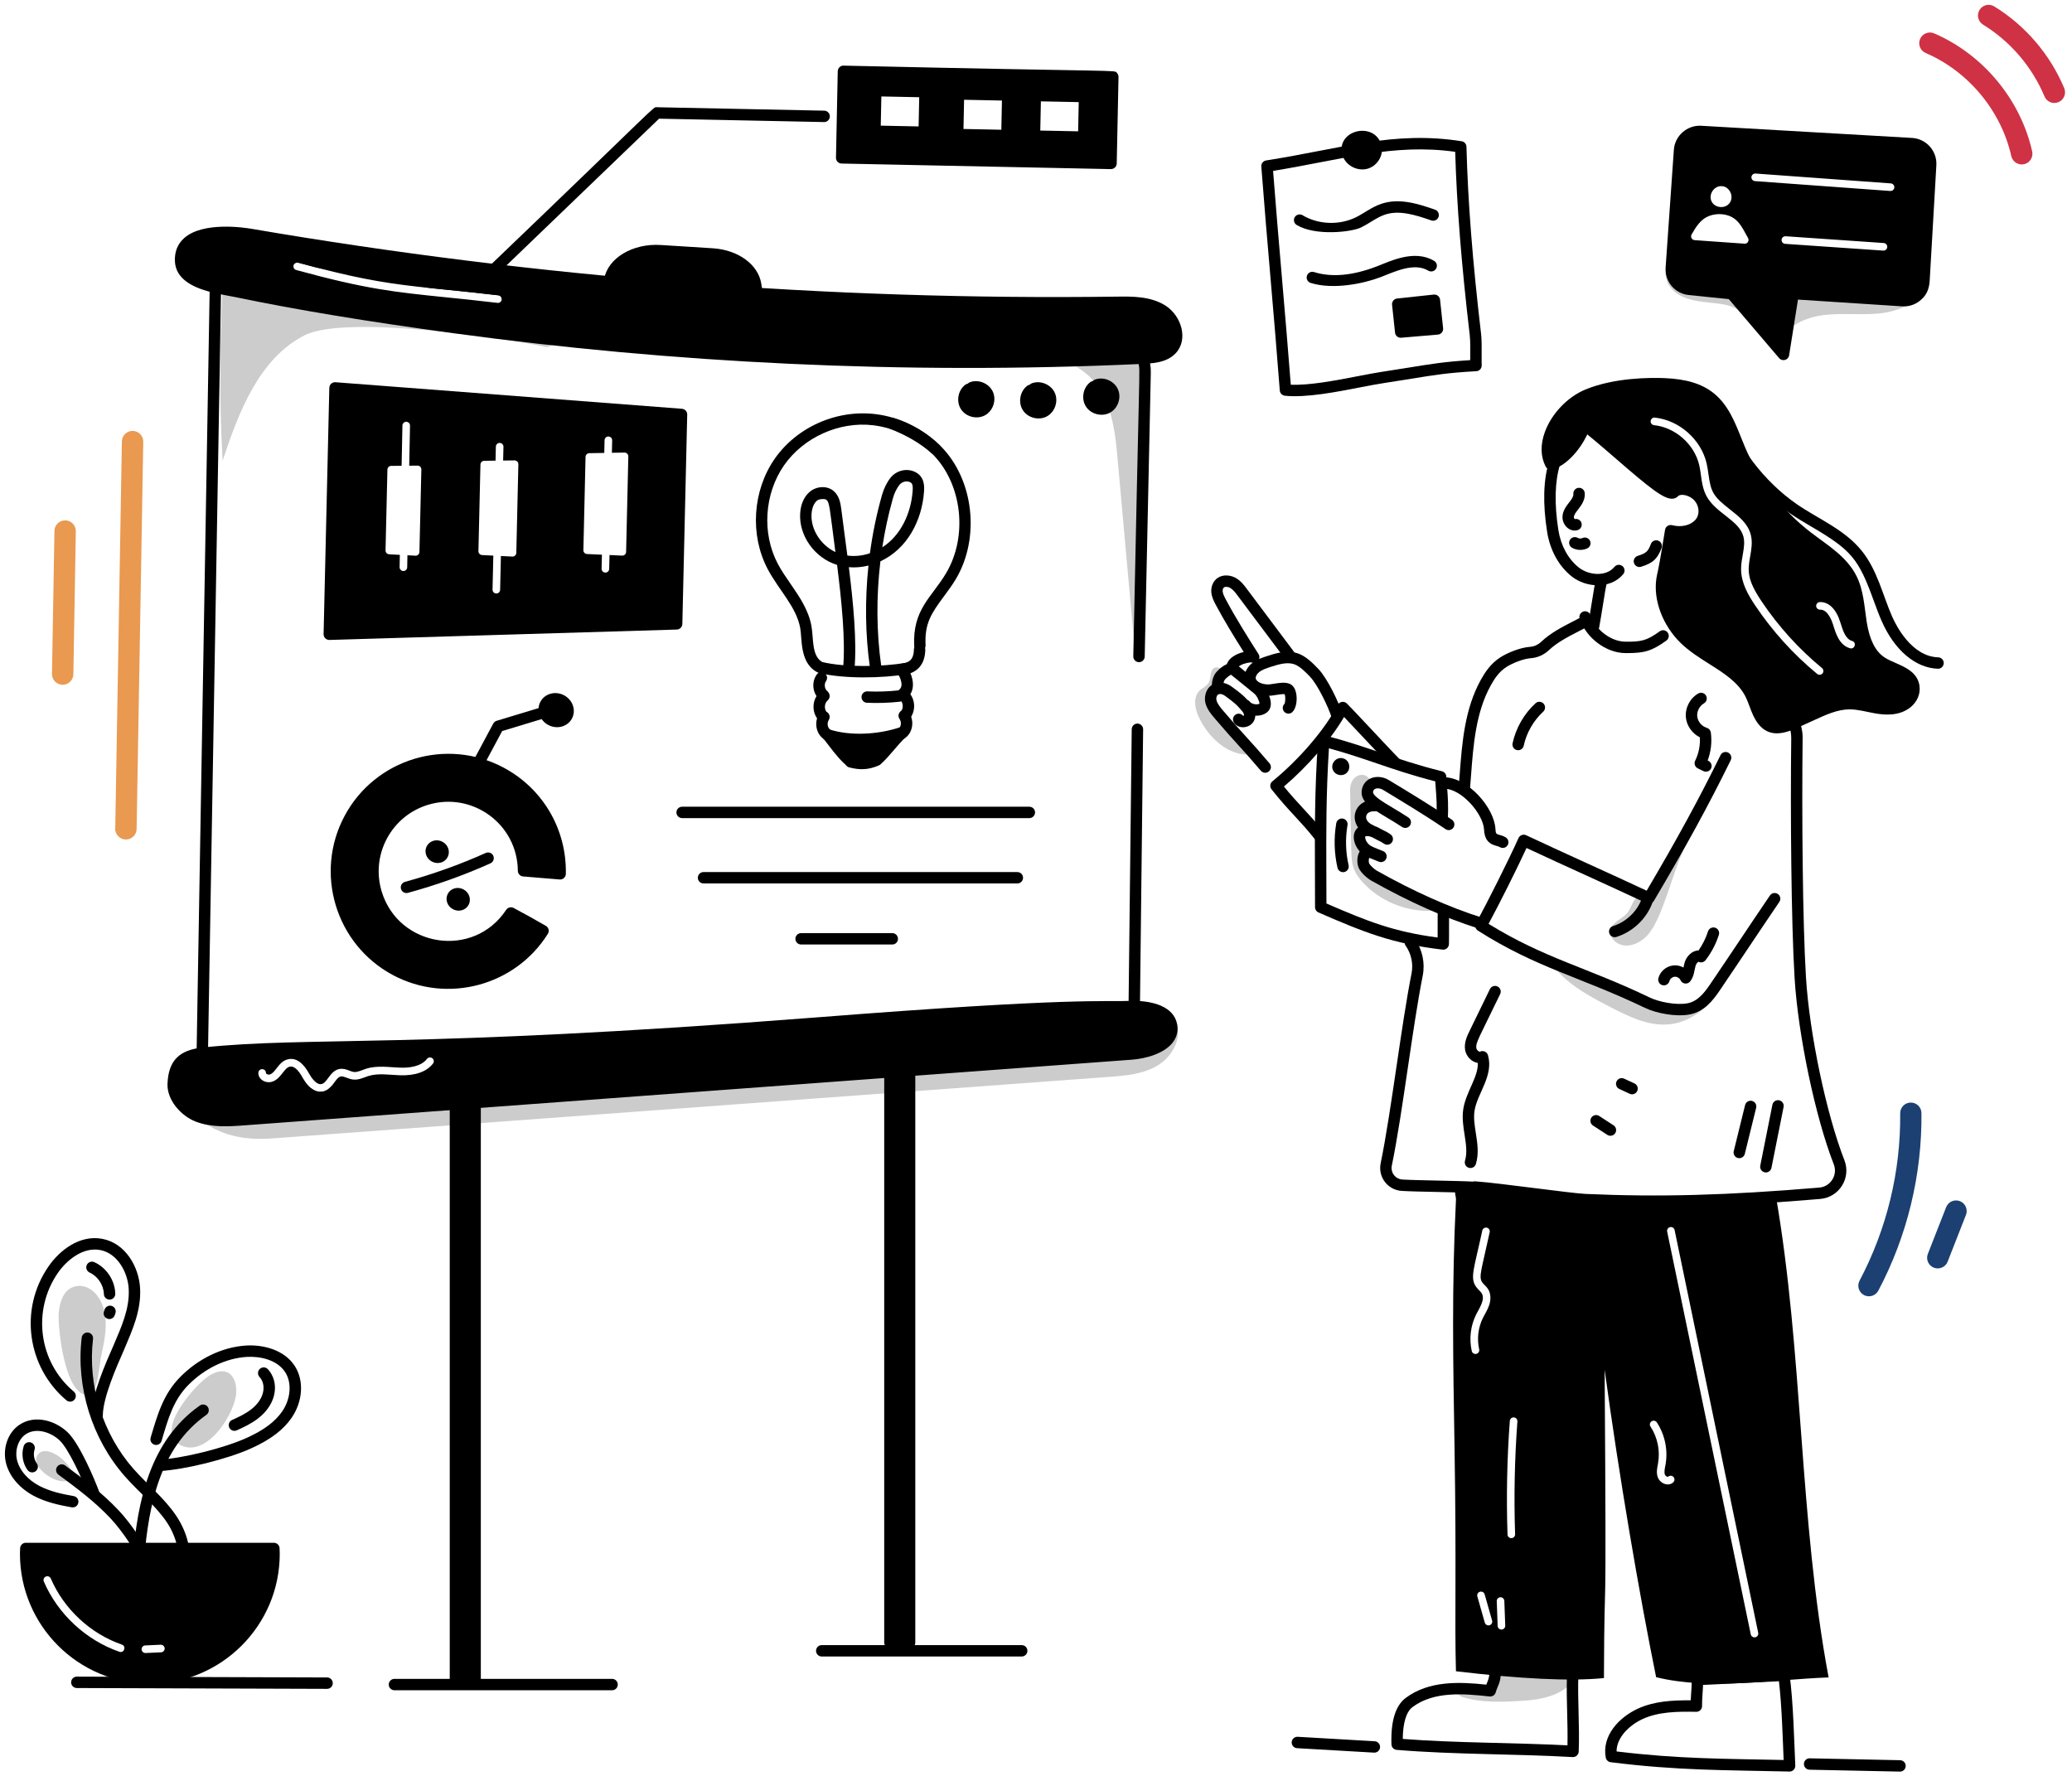 <svg width="294" height="252" viewBox="0 0 294 252" fill="none" xmlns="http://www.w3.org/2000/svg">
<path d="M182.317 56.154C181.928 56.114 181.622 55.8 181.591 55.411C180.806 45.022 179.766 34.121 178.97 23.628C178.938 23.208 179.235 22.834 179.652 22.768C190.288 21.103 197.777 18.511 207.399 20.044C207.784 20.105 208.07 20.432 208.079 20.822C208.281 28.604 208.941 37.048 210.155 47.396C210.247 48.18 210.239 49.33 210.233 50.346C210.23 50.904 210.225 51.431 210.239 51.84C210.254 52.28 209.915 52.65 209.475 52.674C205.465 52.895 203.621 53.195 200.27 53.74C199.167 53.919 197.909 54.123 196.366 54.358C195.337 54.514 194.133 54.746 192.86 54.992C189.775 55.587 185.391 56.469 182.317 56.157V56.154ZM183.152 54.592C185.809 54.697 189.38 54.014 192.554 53.402C196.198 52.699 195.083 52.942 200.011 52.142C203.089 51.642 205.027 51.327 208.612 51.103C208.612 50.009 208.651 48.451 208.548 47.585C207.364 37.488 206.705 29.188 206.481 21.543C197.708 20.315 190.508 22.647 180.64 24.249C181.41 34.287 182.384 44.576 183.152 54.593V54.592Z" fill="black"/>
<path d="M191.28 21.834C191.594 22.828 192.807 23.462 193.843 23.161C194.878 22.86 195.541 21.665 195.203 20.679C194.419 18.385 190.488 19.323 191.28 21.834Z" fill="black"/>
<path d="M190.504 22.076C189.393 18.551 194.836 17.12 195.962 20.416C196.446 21.829 195.55 23.504 194.064 23.936C192.61 24.358 190.948 23.487 190.504 22.076ZM192.047 21.589C192.23 22.166 193.009 22.559 193.614 22.384C193.91 22.297 194.181 22.064 194.34 21.759C194.843 20.787 193.895 19.892 192.766 20.26C192.455 20.362 191.766 20.696 192.047 21.589Z" fill="black"/>
<path d="M183.992 31.928C183.608 31.698 183.484 31.202 183.713 30.818C183.943 30.435 184.439 30.311 184.823 30.54C187.062 31.882 190.04 31.995 192.407 30.826C193.605 30.234 194.618 29.386 196.001 28.922C198.471 28.091 201.015 28.841 203.621 29.751C204.042 29.899 204.265 30.36 204.117 30.782C203.969 31.203 203.509 31.426 203.086 31.278C200.756 30.464 198.5 29.788 196.515 30.455C195.367 30.84 194.349 31.669 193.122 32.275C191.813 32.922 186.68 33.538 183.99 31.926L183.992 31.928Z" fill="black"/>
<path d="M185.971 40.149C185.545 40.015 185.307 39.561 185.441 39.135C185.575 38.709 186.026 38.472 186.455 38.605C188.924 39.382 191.891 39.12 195.276 37.831C197.24 37.082 200.663 35.339 203.488 37.015C203.872 37.243 204 37.739 203.771 38.123C203.543 38.508 203.047 38.634 202.663 38.406C200.61 37.187 197.807 38.598 195.851 39.342C193.55 40.219 189.192 41.159 185.971 40.147V40.149Z" fill="black"/>
<path d="M198.749 47.118L198.326 43.161L203.528 42.605L203.964 46.671L198.749 47.118Z" fill="black"/>
<path d="M197.945 47.204L197.522 43.248C197.475 42.804 197.796 42.405 198.239 42.358L203.442 41.801C203.907 41.757 204.286 42.092 204.332 42.519L204.767 46.586C204.816 47.039 204.481 47.44 204.032 47.478L198.817 47.924C198.367 47.96 197.991 47.633 197.943 47.204H197.945ZM199.216 43.88L199.469 46.245L203.072 45.936L202.81 43.495L199.216 43.88Z" fill="black"/>
<path d="M38.729 161.534C78.254 158.628 117.779 155.721 157.305 152.816C159.694 152.641 162.182 152.435 164.238 151.207C166.295 149.978 167.756 147.396 166.91 145.155C156.55 147.685 146.144 150.22 135.528 151.236C121.478 152.58 107.276 151.237 93.225 152.563C74.238 154.353 59.438 160.257 34.984 156.712C32.833 156.4 28.843 154.748 26.814 155.199C24.166 155.788 26.228 157.235 28.081 158.68C31.325 161.209 34.67 161.833 38.729 161.535V161.534Z" fill="#CCCCCC"/>
<path d="M77.633 49.266C71.368 47.908 48.942 44.662 43.229 47.574C36.741 50.881 33.887 58.457 31.586 65.364C31.091 56.549 31.132 47.705 31.71 38.894C41.667 45.428 78.626 46.618 90.291 44.219" fill="#CCCCCC"/>
<path d="M158.546 64.766C159.362 73.827 160.176 82.889 160.992 91.949C161.277 77.883 161.562 63.816 161.846 49.752C155.563 52.094 148.069 50.823 142.91 46.54C146.229 49.208 150.32 50.257 153.654 52.661C157.479 55.421 158.156 60.43 158.548 64.768L158.546 64.766Z" fill="#CCCCCC"/>
<path d="M160.805 93.135C161.67 50.636 161.791 52.736 161.56 51.656C161.16 49.656 159.603 47.907 157.575 47.925C128.978 48.491 100.045 46.659 71.189 42.454C71.2 42.178 70.996 41.941 70.714 41.904C67.823 41.565 65.43 41.321 63.312 41.107C62.514 41.026 61.759 40.95 61.031 40.875C55.629 39.986 50.231 39.009 44.846 37.948C44.042 37.743 43.202 37.518 42.311 37.274C42.15 37.232 41.983 37.268 41.858 37.355C40.014 36.988 38.175 36.606 36.337 36.218C35.011 35.932 33.964 36.487 33.323 37C32.142 37.938 31.393 39.475 31.365 41L31.355 41.772C31.355 41.828 29.496 150.315 29.494 150.391C29.444 153.05 31.594 155.583 34.25 155.33C37.593 155.023 40.897 154.726 44.159 154.441C45.056 155.14 46.123 155.126 46.968 154.193C88.333 150.592 123.245 148.548 155.968 147.795C158.216 147.746 160.082 145.623 160.129 143.067C160.134 142.667 160.581 103.535 160.583 103.48C160.589 103.033 160.95 102.676 161.391 102.676H161.397C161.845 102.682 162.205 103.048 162.201 103.495L161.759 142.063L161.749 143.087C161.689 146.506 159.112 149.341 156.007 149.411C120.022 150.236 81.386 152.63 34.402 156.942C30.765 157.283 27.816 153.985 27.878 150.359L27.905 148.764L29.744 41.4L29.75 40.974C29.788 38.974 30.769 36.968 32.317 35.734C33.611 34.703 35.159 34.311 36.679 34.633C102.959 48.726 151.74 46.082 157.648 46.31C160.517 46.31 162.712 48.761 163.19 51.567C163.266 51.987 163.298 52.42 163.292 52.844L162.425 93.17C162.414 93.611 162.053 93.963 161.616 93.963H161.595C161.154 93.952 160.797 93.585 160.808 93.138L160.805 93.135Z" fill="black"/>
<path d="M86.523 39.703C86.991 37.145 90.159 35.338 93.719 35.576C96.188 35.74 98.677 35.871 101.141 36.043C104.315 36.264 106.846 38.075 107.216 40.367C107.339 41.126 107.434 41.877 107.422 42.591" fill="black"/>
<path d="M107.423 43.398H107.407C106.961 43.39 106.605 43.022 106.613 42.575C106.625 41.88 106.521 41.133 106.418 40.495C106.107 38.576 103.865 37.044 101.084 36.849C99.736 36.754 98.379 36.672 97.025 36.592C95.904 36.525 94.782 36.456 93.665 36.382C90.552 36.175 87.706 37.728 87.319 39.847C87.238 40.287 86.818 40.576 86.378 40.497C85.94 40.416 85.648 39.996 85.728 39.556C86.266 36.605 89.796 34.502 93.773 34.767C94.887 34.841 96.004 34.908 97.122 34.975C98.483 35.057 99.844 35.139 101.197 35.234C104.775 35.483 107.579 37.54 108.015 40.235C108.13 40.944 108.246 41.78 108.231 42.602C108.223 43.043 107.863 43.396 107.423 43.396V43.398Z" fill="black"/>
<path d="M137.463 55.24C136.752 55.773 136.552 56.875 137.032 57.622C137.511 58.37 138.597 58.648 139.376 58.225C140.155 57.802 140.513 56.739 140.148 55.931C139.783 55.123 138.749 54.688 137.916 54.994" fill="black"/>
<path d="M136.347 58.056C135.644 56.959 135.93 55.371 136.975 54.59C137.081 54.511 137.198 54.462 137.32 54.441C137.404 54.35 137.51 54.278 137.635 54.233C138.858 53.784 140.346 54.409 140.882 55.596C141.418 56.785 140.903 58.313 139.757 58.934C138.619 59.552 137.054 59.161 136.347 58.056ZM138.052 55.788C138.02 55.823 137.984 55.855 137.944 55.886C137.573 56.163 137.459 56.794 137.71 57.184C137.959 57.574 138.58 57.733 138.988 57.513C139.395 57.292 139.6 56.685 139.409 56.261C139.218 55.84 138.628 55.592 138.192 55.75C138.147 55.767 138.099 55.779 138.054 55.788H138.052Z" fill="black"/>
<path d="M146.25 55.39C145.539 55.922 145.34 57.024 145.819 57.772C146.299 58.519 147.384 58.797 148.163 58.374C148.944 57.951 149.3 56.889 148.935 56.081C148.57 55.273 147.536 54.837 146.703 55.143" fill="black"/>
<path d="M145.135 58.206C144.431 57.109 144.717 55.522 145.762 54.741C145.868 54.662 145.985 54.613 146.107 54.592C146.191 54.5 146.297 54.429 146.422 54.383C147.646 53.934 149.133 54.56 149.669 55.747C150.205 56.935 149.69 58.464 148.544 59.085C147.403 59.704 145.839 59.308 145.135 58.206ZM146.839 55.939C146.807 55.974 146.771 56.006 146.731 56.036C146.36 56.313 146.246 56.945 146.497 57.334C146.746 57.724 147.368 57.884 147.774 57.663C148.182 57.442 148.386 56.835 148.196 56.412C148.004 55.99 147.413 55.742 146.979 55.901C146.934 55.917 146.887 55.929 146.841 55.939H146.839Z" fill="black"/>
<path d="M155.2 54.867C154.489 55.4 154.29 56.502 154.769 57.249C155.249 57.996 156.334 58.275 157.113 57.852C157.894 57.429 158.25 56.366 157.885 55.558C157.52 54.75 156.486 54.315 155.654 54.621" fill="black"/>
<path d="M154.085 57.684C153.381 56.587 153.668 54.999 154.712 54.218C154.817 54.139 154.936 54.09 155.057 54.069C155.141 53.978 155.248 53.906 155.372 53.861C156.595 53.412 158.084 54.037 158.619 55.224C159.155 56.411 158.642 57.941 157.494 58.562C156.356 59.18 154.791 58.787 154.083 57.684H154.085ZM155.79 55.416C155.758 55.451 155.721 55.483 155.682 55.514C155.312 55.791 155.197 56.422 155.447 56.812C155.697 57.201 156.316 57.361 156.726 57.141C157.132 56.92 157.338 56.313 157.146 55.889C156.956 55.468 156.365 55.22 155.93 55.378C155.884 55.395 155.837 55.407 155.791 55.416H155.79Z" fill="black"/>
<path d="M165.343 43.346C163.252 42.031 160.637 42.063 158.539 42.091C117.492 42.64 76.17 39.401 35.721 32.473C34.584 32.278 28.792 31.428 26.14 33.778C25.197 34.613 24.755 35.729 24.819 37.088C24.942 39.601 27.358 40.759 29.746 41.401C30.291 41.552 30.841 41.671 31.358 41.773C31.747 41.853 32.113 41.919 32.459 41.983C32.804 42.048 33.123 42.106 33.397 42.161C42.288 44.004 51.837 45.584 64.361 47.288C95.385 51.498 128.03 53.179 161.564 51.661C163.418 51.577 165.487 51.533 166.815 50.13C168.654 48.185 167.653 44.803 165.343 43.348V43.346ZM71.188 42.505C71.156 42.78 70.923 42.984 70.654 42.984C70.632 42.984 70.611 42.978 70.59 42.978C67.71 42.639 65.322 42.395 63.209 42.181C55.919 41.436 51.908 41.021 42.031 38.315C41.744 38.239 41.577 37.943 41.653 37.651C41.691 37.528 41.766 37.424 41.863 37.354C41.986 37.267 42.154 37.231 42.317 37.274C43.206 37.516 44.047 37.742 44.851 37.948C51.887 39.78 55.742 40.315 61.037 40.875C61.764 40.951 62.519 41.025 63.317 41.106C65.436 41.322 67.83 41.564 70.719 41.904C70.999 41.942 71.205 42.179 71.194 42.453C71.194 42.47 71.194 42.485 71.19 42.502L71.188 42.505Z" fill="black"/>
<path d="M167.035 145.385C166.574 142.758 163.451 142.021 160.797 142.021C156.471 142.193 152.698 141.483 115.976 144.361C58.031 148.88 44.248 147.027 28.755 148.641C25.506 148.995 23.908 150.414 23.768 153.773C23.671 156.123 25.709 158.35 27.736 159.143C29.921 159.996 32.333 159.875 34.697 159.687L160.595 150.371C162.601 150.221 165.172 149.504 166.392 147.945C166.975 147.196 167.2 146.312 167.038 145.385H167.035ZM37.208 151.714C37.509 151.72 37.742 151.966 37.736 152.269C37.72 152.373 38.028 152.555 38.291 152.469C39.166 152.181 39.518 150.59 40.917 150.301C42.525 149.966 43.543 151.784 43.878 152.382C44.098 152.781 44.892 154.059 45.685 153.815C46.488 153.569 46.854 151.895 48.219 151.68C49.02 151.561 49.659 152.041 50.209 152.117C50.721 152.176 51.283 151.87 51.922 151.663C53.539 151.146 55.224 151.455 56.765 151.502C58.031 151.545 59.725 151.367 60.587 150.257C60.77 150.026 61.111 149.982 61.346 150.166C61.578 150.348 61.622 150.689 61.438 150.921C60.532 152.085 58.914 152.662 56.725 152.581C55.311 152.54 53.664 152.243 52.25 152.694C51.612 152.899 50.884 153.287 50.078 153.184C49.405 153.106 48.816 152.685 48.379 152.747C47.504 152.882 47.144 154.925 45.462 154.925C44.34 154.925 43.479 153.882 42.934 152.908C42.293 151.761 41.693 151.242 41.133 151.356C40.287 151.525 39.894 153.077 38.626 153.491C37.724 153.785 36.632 153.19 36.658 152.236C36.663 151.939 36.934 151.697 37.208 151.712V151.714Z" fill="black"/>
<path d="M17.85 118.771L17.85 118.771H17.856H17.869C18.502 118.771 19.021 118.263 19.032 117.628L19.032 117.628L19.973 62.681L19.973 62.681C19.983 62.039 19.471 61.509 18.83 61.498L18.83 61.498L18.825 61.498C18.189 61.496 17.661 61.996 17.648 62.64L17.648 62.64L17.648 62.641L16.707 117.588L17.061 117.595L16.707 117.589C16.696 118.23 17.208 118.76 17.85 118.771Z" fill="#E99950" stroke="#E99950" stroke-width="0.708"/>
<path d="M8.874 96.815L8.874 96.815H8.88H8.893C9.526 96.815 10.045 96.308 10.056 95.673L10.056 95.673L10.404 75.377L10.404 75.377C10.415 74.736 9.905 74.206 9.262 74.195L9.262 74.195L9.253 74.195C8.602 74.199 8.091 74.693 8.08 75.337C8.08 75.337 8.08 75.337 8.08 75.337L7.731 95.633L7.731 95.633C7.72 96.274 8.23 96.804 8.874 96.815ZM9.256 74.549C9.703 74.556 10.058 74.925 10.05 75.371L9.256 74.549Z" fill="#E99950" stroke="#E99950" stroke-width="0.708"/>
<path d="M96.763 58.006L47.599 54.239C47.381 54.224 47.159 54.297 46.994 54.446C46.83 54.595 46.734 54.806 46.728 55.028L45.915 89.984C45.911 90.206 45.996 90.419 46.154 90.576C46.306 90.726 46.51 90.81 46.724 90.81C46.731 90.81 46.74 90.81 46.748 90.81L96.035 89.334C96.464 89.322 96.81 88.975 96.819 88.544L97.51 58.833C97.521 58.404 97.192 58.041 96.763 58.008V58.006ZM59.514 78.328C59.511 78.474 59.449 78.611 59.343 78.71C59.242 78.803 59.111 78.853 58.976 78.853C58.967 78.853 58.957 78.853 58.947 78.853L57.811 78.792L57.778 80.5C57.772 80.794 57.531 81.028 57.239 81.028H57.228C56.93 81.022 56.694 80.775 56.7 80.479L56.735 78.736L55.216 78.655C54.925 78.64 54.698 78.395 54.704 78.104L54.971 66.636C54.977 66.345 55.214 66.112 55.505 66.109L56.986 66.094L57.1 60.376C57.106 60.078 57.37 59.843 57.65 59.848C57.948 59.854 58.184 60.1 58.178 60.397L58.065 66.084L59.243 66.071H59.248C59.393 66.071 59.53 66.129 59.632 66.231C59.734 66.335 59.79 66.476 59.787 66.622L59.514 78.325V78.328ZM73.261 78.451C73.258 78.596 73.196 78.734 73.089 78.833C72.989 78.926 72.858 78.978 72.723 78.978C72.713 78.978 72.704 78.978 72.695 78.978L71.076 78.897L70.964 83.692C70.958 83.985 70.718 84.218 70.426 84.218C70.421 84.218 70.416 84.218 70.413 84.218C70.117 84.212 69.881 83.964 69.887 83.667L69.926 81.998V81.987L69.999 78.844L68.398 78.763C68.106 78.748 67.879 78.505 67.885 78.212L68.171 65.916C68.177 65.625 68.413 65.394 68.704 65.389L70.313 65.368L70.359 63.377C70.365 63.084 70.605 62.851 70.897 62.851C70.902 62.851 70.907 62.851 70.91 62.851C71.207 62.857 71.442 63.105 71.436 63.402L71.391 65.353L73.007 65.332C73.152 65.332 73.295 65.388 73.397 65.492C73.499 65.595 73.555 65.737 73.552 65.884L73.26 78.451H73.261ZM88.841 78.316C88.838 78.46 88.776 78.599 88.671 78.698C88.57 78.791 88.439 78.843 88.302 78.843C88.293 78.843 88.285 78.843 88.278 78.843L86.485 78.76L86.439 80.722C86.433 81.016 86.192 81.249 85.9 81.249C85.896 81.249 85.891 81.249 85.888 81.249C85.591 81.243 85.355 80.995 85.361 80.698L85.407 78.713L83.291 78.617C82.999 78.604 82.771 78.359 82.777 78.066L83.084 64.834C83.09 64.545 83.325 64.312 83.614 64.307L85.742 64.271L85.783 62.469C85.789 62.172 86.045 61.916 86.335 61.942C86.632 61.948 86.868 62.196 86.862 62.493L86.821 64.251L88.607 64.221C88.744 64.218 88.896 64.275 88.998 64.379C89.101 64.482 89.158 64.626 89.155 64.772L88.84 78.317L88.841 78.316Z" fill="black"/>
<path d="M57.675 126.725C57.318 126.725 56.993 126.489 56.895 126.128C56.778 125.697 57.032 125.253 57.463 125.136C61.387 124.066 65.245 122.687 68.925 121.034C69.332 120.851 69.811 121.034 69.994 121.44C70.176 121.848 69.994 122.326 69.587 122.509C65.831 124.195 61.894 125.603 57.888 126.694C57.816 126.714 57.745 126.723 57.675 126.723V126.725Z" fill="black"/>
<path d="M63.508 121.643C63.923 120.867 63.6 119.885 62.785 119.449C61.971 119.013 60.974 119.288 60.558 120.064C60.142 120.84 60.466 121.822 61.28 122.258C62.095 122.695 63.092 122.419 63.508 121.643Z" fill="black"/>
<path d="M66.492 128.402C66.907 127.626 66.584 126.644 65.769 126.208C64.955 125.771 63.958 126.047 63.542 126.823C63.127 127.599 63.45 128.581 64.265 129.017C65.079 129.453 66.076 129.178 66.492 128.402Z" fill="black"/>
<path d="M72.501 129.55C69.498 134.095 63.463 135.679 58.566 133.057C53.367 130.273 51.41 123.799 54.194 118.601C56.978 113.403 63.453 111.446 68.652 114.23C72.217 116.138 74.26 119.787 74.29 123.563L79.482 123.992C79.604 118.208 76.55 112.568 71.106 109.652C63.377 105.513 53.756 108.423 49.617 116.151C45.478 123.878 48.388 133.499 56.117 137.637C63.523 141.603 72.67 139.096 77.059 132.078C75.556 131.205 74.045 130.371 72.504 129.552L72.501 129.55Z" fill="black"/>
<path d="M55.729 138.35C47.619 134.008 44.556 123.877 48.899 115.77C53.242 107.66 63.372 104.597 71.484 108.94C77.047 111.919 80.421 117.695 80.288 124.011C80.277 124.479 79.871 124.842 79.413 124.8L74.221 124.37C73.804 124.335 73.481 123.988 73.478 123.571C73.426 116.929 67.011 112.304 60.749 114.199C58.224 114.963 56.149 116.662 54.904 118.986C53.66 121.308 53.395 123.979 54.158 126.503C56.553 134.42 67.191 136.114 71.823 129.107C72.053 128.76 72.51 128.643 72.878 128.839C74.534 129.72 76.034 130.553 77.458 131.381C77.851 131.609 77.98 132.121 77.737 132.509C73.125 139.886 63.468 142.496 55.727 138.352L55.729 138.35ZM50.324 116.532C46.403 123.855 49.168 133.003 56.492 136.924C63.208 140.52 71.564 138.493 75.901 132.349C74.901 131.777 73.86 131.2 72.746 130.602C69.353 135.095 63.224 136.472 58.181 133.772C55.476 132.324 53.499 129.909 52.61 126.97C51.721 124.033 52.03 120.925 53.478 118.222C54.927 115.517 57.343 113.54 60.279 112.651C67.354 110.514 74.536 115.506 75.064 122.818L78.662 123.115C78.475 117.75 75.489 112.92 70.718 110.365C63.395 106.444 54.246 109.208 50.324 116.532Z" fill="black"/>
<path d="M67.835 108.412C67.441 108.201 67.293 107.711 67.503 107.318L69.989 102.676C70.09 102.487 70.263 102.346 70.467 102.283L77.397 100.187C77.825 100.058 78.276 100.298 78.405 100.728C78.535 101.155 78.293 101.606 77.865 101.735L71.255 103.734L68.927 108.08C68.715 108.475 68.226 108.622 67.832 108.412H67.835Z" fill="black"/>
<path d="M81.153 101.966C81.775 100.805 81.278 99.328 80.044 98.667C78.811 98.006 77.306 98.412 76.684 99.573C76.062 100.734 76.558 102.211 77.792 102.872C79.026 103.533 80.531 103.127 81.153 101.966Z" fill="black"/>
<path d="M67.417 153.221H64.624V238.328H67.417V153.221Z" fill="black"/>
<path d="M67.416 239.137H64.623C64.177 239.137 63.815 238.775 63.815 238.329V153.221C63.815 152.774 64.177 152.413 64.623 152.413H67.416C67.862 152.413 68.225 152.775 68.225 153.221V238.329C68.225 238.776 67.862 239.137 67.416 239.137ZM65.433 237.519H66.608V154.029H65.433V237.519Z" fill="black"/>
<path d="M129.065 147.979H126.272V233.086H129.065V147.979Z" fill="black"/>
<path d="M129.065 233.895H126.272C125.826 233.895 125.463 233.533 125.463 233.087V147.979C125.463 147.532 125.826 147.171 126.272 147.171H129.065C129.511 147.171 129.873 147.533 129.873 147.979V233.087C129.873 233.534 129.511 233.895 129.065 233.895ZM127.081 232.277H128.257V148.787H127.081V232.277Z" fill="black"/>
<path d="M86.851 239.849H55.967C55.521 239.849 55.159 239.487 55.159 239.041C55.159 238.595 55.521 238.232 55.967 238.232H86.851C87.297 238.232 87.659 238.595 87.659 239.041C87.659 239.487 87.297 239.849 86.851 239.849Z" fill="black"/>
<path d="M144.973 235.059H116.596C116.15 235.059 115.788 234.696 115.788 234.251C115.788 233.805 116.15 233.442 116.596 233.442H144.973C145.419 233.442 145.781 233.805 145.781 234.251C145.781 234.696 145.419 235.059 144.973 235.059Z" fill="black"/>
<path d="M120.488 108.891C120.055 108.777 119.798 108.335 119.912 107.903C120.026 107.471 120.468 107.213 120.9 107.328C122.104 107.644 122.948 107.597 124.004 107.153C124.418 106.979 124.89 107.172 125.063 107.583C125.237 107.996 125.044 108.469 124.633 108.643C123.202 109.247 121.995 109.289 120.486 108.891H120.488Z" fill="black"/>
<path d="M116.235 102.292C115.104 101.157 115.177 99.201 116.384 98.165C116.723 97.874 117.233 97.913 117.524 98.251C117.815 98.591 117.777 99.1 117.437 99.391C116.941 99.817 116.912 100.682 117.38 101.151C117.695 101.467 117.695 101.979 117.378 102.294C117.06 102.609 116.548 102.607 116.235 102.292Z" fill="black"/>
<path d="M116.871 104.858C115.772 104.103 115.489 102.46 116.232 101.298C116.472 100.922 116.973 100.813 117.349 101.053C117.725 101.294 117.835 101.794 117.594 102.17C117.311 102.613 117.427 103.278 117.788 103.527C118.156 103.779 118.249 104.283 117.996 104.651C117.745 105.018 117.241 105.114 116.871 104.86V104.858Z" fill="black"/>
<path d="M127.545 98.916C127.268 98.566 127.326 98.058 127.676 97.781C127.857 97.638 127.954 97.304 127.913 96.973C127.86 96.537 127.726 96.161 127.48 95.754C127.248 95.371 127.371 94.874 127.755 94.642C128.136 94.413 128.633 94.534 128.865 94.918C129.684 96.275 129.903 98.078 128.682 99.047C128.333 99.324 127.824 99.268 127.546 98.916H127.545Z" fill="black"/>
<path d="M127.856 102.143C127.524 101.843 127.498 101.331 127.798 101.001C128.242 100.51 128.174 99.647 127.658 99.246C127.305 98.972 127.242 98.464 127.516 98.111C127.79 97.758 128.299 97.695 128.65 97.969C129.9 98.94 130.078 100.89 128.997 102.085C128.699 102.415 128.188 102.443 127.856 102.143Z" fill="black"/>
<path d="M127.356 104.524C127.087 104.168 127.155 103.661 127.512 103.39C127.86 103.126 127.944 102.454 127.641 102.027C127.382 101.663 127.467 101.158 127.833 100.899C128.197 100.642 128.702 100.725 128.961 101.091C129.761 102.219 129.551 103.873 128.492 104.678C128.139 104.946 127.63 104.88 127.359 104.523L127.356 104.524Z" fill="black"/>
<path d="M119.837 108.387C118.764 107.407 117.85 106.105 116.952 104.955C116.677 104.603 116.739 104.095 117.091 103.819C117.442 103.544 117.951 103.606 118.226 103.958C119.085 105.054 119.969 106.317 120.928 107.192C121.258 107.494 121.281 108.005 120.98 108.335C120.679 108.665 120.167 108.688 119.837 108.387Z" fill="black"/>
<path d="M123.871 108.326C123.574 107.993 123.603 107.481 123.936 107.185C124.981 106.253 126.233 104.507 127.412 103.421C127.739 103.118 128.25 103.138 128.555 103.466C128.858 103.795 128.836 104.306 128.509 104.609C127.393 105.64 126.195 107.338 125.014 108.392C124.678 108.691 124.168 108.656 123.872 108.326H123.871Z" fill="black"/>
<path d="M116.233 95.503C115.799 95.4 115.532 94.963 115.635 94.529C115.739 94.094 116.175 93.826 116.609 93.931C120.023 94.745 125.185 94.613 128.52 94.06C128.96 93.987 129.377 94.286 129.45 94.725C129.523 95.167 129.225 95.582 128.785 95.655C125.203 96.249 119.797 96.353 116.233 95.503Z" fill="black"/>
<path d="M127.285 95.086C127.224 94.643 127.532 94.235 127.975 94.174C128.46 94.108 129.028 93.914 129.317 93.515C129.596 93.132 129.663 92.642 129.676 92.167C129.689 91.721 130.051 91.363 130.508 91.382C130.954 91.394 131.305 91.767 131.293 92.213C131.232 94.378 130.092 95.514 128.198 95.777C128.16 95.782 127.347 95.532 127.287 95.088L127.285 95.086Z" fill="black"/>
<path d="M115.658 95.216C113.501 93.795 113.822 90.713 113.548 89.14C113.008 86.095 110.467 83.689 108.91 80.716C106.38 75.891 106.785 69.619 109.918 65.108C113.432 60.05 120.302 57.332 126.773 59.301C129.412 60.108 131.767 61.586 133.527 63.356C138.183 68.079 139.103 76.348 135.62 82.183C135.127 83.01 134.556 83.78 134.005 84.524C132.084 87.116 131.189 88.466 131.329 91.573C131.349 92.019 131.003 92.398 130.557 92.417C130.099 92.436 129.734 92.092 129.714 91.646C129.481 86.459 132.174 84.804 134.232 81.355C137.355 76.123 136.539 68.717 132.376 64.493C130.251 62.335 127.207 60.747 123.872 60.341C119.074 59.776 114.002 62.066 111.248 66.032C108.45 70.061 108.086 75.66 110.344 79.966C110.86 80.951 111.525 81.915 112.169 82.847C113.431 84.675 114.735 86.564 115.142 88.862C115.44 90.582 115.175 92.961 116.548 93.866C116.921 94.113 117.025 94.614 116.778 94.987C116.533 95.358 116.032 95.463 115.658 95.216Z" fill="black"/>
<path d="M117.19 105.043C116.765 104.904 116.534 104.448 116.672 104.023C116.813 103.6 117.269 103.367 117.692 103.506C120.492 104.42 124.43 104.3 127.727 103.198C128.154 103.057 128.608 103.285 128.75 103.71C128.891 104.133 128.663 104.591 128.238 104.732C124.911 105.843 120.521 106.133 117.189 105.043H117.19Z" fill="black"/>
<path d="M132.165 64.3C130.613 62.926 128.619 61.759 126.24 60.83C125.835 60.672 125.626 60.223 125.769 59.812C125.912 59.403 126.352 59.177 126.769 59.304C129.193 60.043 131.436 61.36 133.261 63.11C133.58 63.415 133.595 63.918 133.295 64.241C132.998 64.564 132.496 64.591 132.164 64.299L132.165 64.3Z" fill="black"/>
<path d="M120.358 95.758C119.913 95.718 119.586 95.324 119.626 94.879C119.989 90.869 119.414 85.238 118.775 80.16C115.621 79.197 113.316 76.023 113.54 72.792C113.625 71.567 114.073 70.529 114.802 69.87C115.788 68.972 117.303 68.873 118.251 69.645C119.073 70.319 119.263 71.355 119.376 72.275C119.597 74.069 119.924 76.428 120.235 78.833C121.276 78.978 122.366 78.867 123.437 78.506C123.813 75.702 124.381 72.957 125.151 70.231C125.408 69.324 125.845 68.442 126.348 67.809C127.151 66.791 128.534 66.42 129.71 66.91C131.261 67.556 131.153 69.148 131.112 69.747C130.827 73.879 128.719 77.891 124.923 79.652C124.326 84.638 124.363 89.731 125.028 94.412C125.09 94.854 124.783 95.265 124.341 95.327C123.901 95.389 123.49 95.082 123.427 94.641C122.777 90.07 122.711 85.122 123.229 80.253C122.3 80.484 121.362 80.562 120.446 80.486C121.07 85.512 121.603 91.006 121.238 95.029C121.197 95.482 120.792 95.802 120.359 95.761L120.358 95.758ZM115.889 71.068C115.324 71.579 115.185 72.438 115.152 72.905C115 75.092 116.449 77.352 118.539 78.338C117.685 71.839 117.726 71.307 117.227 70.897C117.094 70.789 116.249 70.739 115.887 71.068H115.889ZM127.616 68.812C127.249 69.275 126.87 70.008 126.649 70.882C126.031 73.091 125.544 75.361 125.192 77.664C127.841 75.975 129.281 72.788 129.499 69.637C129.558 68.757 129.413 68.538 129.088 68.403C128.582 68.193 127.966 68.371 127.616 68.814V68.812Z" fill="black"/>
<path d="M123.013 99.725C122.567 99.705 122.221 99.326 122.241 98.88C122.261 98.434 122.622 98.089 123.084 98.108C124.555 98.174 126.039 98.125 127.502 97.964C127.954 97.91 128.345 98.235 128.395 98.679C128.444 99.124 128.124 99.522 127.68 99.571C126.135 99.742 124.567 99.793 123.013 99.723V99.725Z" fill="black"/>
<path d="M116.297 99.278C115.293 98.399 115.108 96.803 115.889 95.716C116.149 95.354 116.653 95.27 117.019 95.53C117.381 95.791 117.465 96.296 117.204 96.658C116.918 97.057 116.994 97.737 117.363 98.058C117.699 98.352 117.734 98.864 117.44 99.2C117.147 99.536 116.635 99.571 116.299 99.278H116.297Z" fill="black"/>
<path d="M127.255 104.268C126.626 105.281 125.986 106.31 125.103 107.105C123.232 108.786 121.028 108.754 119.323 106.776C118.763 106.126 118.154 105.249 117.906 104.426C118.977 104.012 120.973 104.619 122.169 104.633C122.889 104.64 126.865 104.898 127.257 104.268H127.255Z" fill="black"/>
<path d="M146.057 116.091H96.787C96.341 116.091 95.978 115.729 95.978 115.283C95.978 114.837 96.341 114.475 96.787 114.475H146.057C146.503 114.475 146.865 114.837 146.865 115.283C146.865 115.729 146.503 116.091 146.057 116.091Z" fill="black"/>
<path d="M144.355 125.363H99.823C99.377 125.363 99.015 125.001 99.015 124.555C99.015 124.109 99.377 123.747 99.823 123.747H144.355C144.801 123.747 145.163 124.109 145.163 124.555C145.163 125.001 144.801 125.363 144.355 125.363Z" fill="black"/>
<path d="M126.607 134.028H113.669C113.223 134.028 112.86 133.665 112.86 133.219C112.86 132.773 113.223 132.411 113.669 132.411H126.607C127.053 132.411 127.416 132.773 127.416 133.219C127.416 133.665 127.053 134.028 126.607 134.028Z" fill="black"/>
<path d="M170.046 101.641C169.514 100.454 169.283 98.889 170.224 97.988C170.629 97.6 171.213 97.387 171.493 96.9C171.892 96.209 171.62 95.085 172.347 94.755C172.833 94.534 173.423 94.947 173.56 95.461C173.697 95.976 173.501 96.521 173.242 96.986C172.983 97.452 172.655 97.886 172.492 98.394C172.024 99.855 173.043 101.338 174.003 102.536C175.206 104.036 176.404 105.542 177.616 107.036C174.273 107.42 171.352 104.551 170.049 101.641H170.046Z" fill="#CCCCCC"/>
<path d="M191.568 112.156C191.624 114.967 191.679 117.778 191.735 120.589C191.752 121.446 191.772 122.32 192.049 123.132C192.341 123.991 192.906 124.73 193.533 125.385C196.262 128.239 200.393 129.683 204.305 129.152C201.486 128.213 198.769 126.968 196.218 125.443C195.397 124.953 194.568 124.406 194.068 123.592C193.571 122.778 193.504 121.621 194.164 120.93C192.549 117.726 194.359 115.373 194.656 112.242C194.956 109.093 191.511 109.322 191.568 112.156Z" fill="#CCCCCC"/>
<path d="M190.273 109.991C190.134 109.991 189.994 109.968 189.857 109.921C189.458 109.784 189.164 109.469 189.067 109.078C188.97 108.688 189.082 108.271 189.37 107.963C189.656 107.656 190.064 107.513 190.461 107.585C190.525 107.595 190.586 107.615 190.644 107.639C190.705 107.655 190.764 107.677 190.822 107.708C191.178 107.897 191.413 108.26 191.449 108.679C191.486 109.097 191.318 109.496 191 109.743C190.792 109.906 190.536 109.989 190.273 109.989V109.991Z" fill="black"/>
<path d="M190.567 123.762C190.199 123.762 189.865 123.51 189.78 123.135C189.307 121.081 189.247 118.897 189.605 116.817C189.681 116.378 190.106 116.082 190.539 116.158C190.979 116.235 191.275 116.653 191.199 117.093C190.876 118.962 190.931 120.925 191.355 122.773C191.456 123.208 191.183 123.642 190.75 123.743C190.689 123.756 190.628 123.764 190.567 123.764V123.762Z" fill="black"/>
<path d="M235.887 139.8C235.455 139.685 235.198 139.243 235.312 138.81C235.7 137.345 237.408 136.486 238.871 137.297C238.919 137.051 238.97 136.795 239.052 136.533C239.318 135.683 240.099 134.877 241.012 134.868C241.591 134.037 242.041 133.13 242.352 132.164C242.489 131.739 242.942 131.505 243.37 131.642C243.795 131.779 244.029 132.234 243.892 132.658C243.474 133.958 242.839 135.167 242.005 136.249C241.769 136.556 241.347 136.652 241 136.477C240.947 136.494 240.693 136.708 240.597 137.014C240.399 137.643 240.407 138.518 239.828 139.259C239.452 139.737 238.703 139.647 238.454 139.092C238.317 138.789 237.954 138.571 237.619 138.6C237.288 138.628 236.962 138.9 236.878 139.221C236.765 139.644 236.332 139.912 235.889 139.797L235.887 139.8Z" fill="black"/>
<path d="M233.76 132.711C232.916 133.642 231.68 134.304 230.431 134.157C229.332 134.026 228.256 133.005 228.516 131.929C228.793 130.783 230.244 130.397 230.963 129.461C231.527 128.726 231.666 127.615 232.489 127.191C232.909 126.974 233.41 126.999 233.865 126.868C234.786 126.6 235.388 125.74 235.914 124.938C237.025 123.244 238.207 121.564 239.234 119.827C237.173 124.043 235.958 130.288 233.76 132.712V132.711Z" fill="#CCCCCC"/>
<path d="M247.36 133.309C246.407 135.945 245.433 138.619 243.794 140.893C242.154 143.167 239.731 145.028 236.947 145.343C233.985 145.679 231.135 144.27 228.488 142.9C225.261 141.231 221.889 139.433 219.917 136.385C223.556 138.004 227.194 139.625 230.834 141.244C233.443 142.406 236.257 143.594 239.064 143.065C242.768 142.366 245.316 138.84 246.45 135.246" fill="#CCCCCC"/>
<path d="M216.556 241.309C213.474 241.512 210.292 241.706 207.362 240.767C204.931 239.123 208.925 240.191 209.909 239.663C210.892 239.135 212.39 238.414 212.241 237.36C216.381 238.064 220.095 237.175 223.855 235.682C224.214 239.627 220.145 241.07 216.558 241.307L216.556 241.309Z" fill="#CCCCCC"/>
<path d="M253.91 251.383C244.773 251.168 238.122 251.264 228.54 250.06C228.191 250.016 227.911 249.752 227.846 249.407C227.264 246.326 229.706 243.704 232.383 242.47C234.714 241.395 237.271 241.26 239.903 241.279C239.947 240.141 240.042 239.567 240.045 238.318C240.045 237.887 240.384 237.532 240.815 237.513L253.084 236.917C253.501 236.893 253.866 237.199 253.924 237.614C254.461 241.491 254.585 247.328 254.737 250.536C254.748 250.76 254.665 250.979 254.509 251.141C254.344 251.31 254.114 251.393 253.91 251.384V251.383ZM229.38 248.533C238.203 249.603 244.559 249.559 253.084 249.745C252.951 246.573 252.823 242.005 252.417 238.567L241.649 239.089C241.606 240.251 241.509 240.84 241.506 242.101C241.506 242.575 241.1 242.928 240.682 242.908C237.956 242.856 235.32 242.897 233.062 243.938C231.202 244.795 229.37 246.552 229.38 248.533Z" fill="black"/>
<path d="M223.149 249.332C215.074 248.863 206.276 248.99 198.176 248.309C197.768 248.276 197.45 247.941 197.436 247.53C197.327 244.241 198.007 242.022 199.459 240.938C202.761 238.471 207.055 238.648 210.894 239.052C210.935 238.949 210.976 238.852 211.014 238.76C211.724 237.08 210.988 236.457 211.562 235.894C211.731 235.728 211.964 235.646 212.201 235.666L223.23 236.661C223.659 236.701 223.983 237.069 223.965 237.5C223.819 241.116 224.154 244.865 224.005 248.556C223.986 248.996 223.618 249.353 223.149 249.331V249.332ZM199.042 246.757C206.585 247.343 214.815 247.27 222.412 247.672C222.481 244.53 222.25 241.396 222.324 238.206L212.961 237.36C212.923 238.867 212.482 239.218 212.233 240.138C212.13 240.523 211.763 240.772 211.366 240.731C207.71 240.336 203.482 239.954 200.426 242.235C199.543 242.896 199.059 244.488 199.042 246.757Z" fill="black"/>
<path d="M224.945 171.036C223.826 170.986 220.798 170.606 217.593 170.203C214.321 169.792 210.938 169.368 209.249 169.249C208.803 169.217 208.469 168.83 208.499 168.386C208.529 167.94 208.918 167.599 209.362 167.636C211.094 167.757 214.499 168.185 217.794 168.599C220.966 168.998 223.963 169.374 225.015 169.421C235.468 169.884 245.065 169.623 258.141 168.52C258.911 168.454 259.587 168.04 259.996 167.384C260.404 166.728 260.479 165.942 260.199 165.223C257.578 158.508 255.134 146.889 254.638 138.771C254.159 130.925 254.034 115.37 254.162 104.717C254.179 103.364 253.589 102.093 252.548 101.229C252.204 100.944 252.157 100.434 252.442 100.09C252.726 99.746 253.236 99.699 253.58 99.984C254.999 101.162 255.801 102.894 255.778 104.737C255.652 115.361 255.774 130.865 256.252 138.672C256.74 146.649 259.136 158.053 261.706 164.636C262.688 167.152 260.972 169.905 258.278 170.132C246.42 171.132 236.463 171.547 224.943 171.037L224.945 171.036Z" fill="black"/>
<path d="M187.176 119.36C186.937 119.36 186.7 119.254 186.54 119.051C185.535 117.776 184.668 116.837 183.748 115.843C182.75 114.762 181.718 113.647 180.416 112.002C180.142 111.655 180.197 111.152 180.539 110.874C184.369 107.746 188.012 103.487 189.817 100.025C189.933 99.803 190.147 99.646 190.396 99.602C190.644 99.559 190.896 99.632 191.082 99.803C191.353 100.052 192.683 101.466 194.839 103.764C196.445 105.475 198.264 107.416 198.51 107.643C198.839 107.945 198.86 108.457 198.558 108.786C198.255 109.114 197.743 109.136 197.414 108.833C197.143 108.583 195.813 107.169 193.658 104.871C192.598 103.74 191.444 102.51 190.712 101.74C188.802 104.985 185.59 108.705 182.179 111.61C183.217 112.884 184.089 113.826 184.937 114.743C185.878 115.761 186.767 116.723 187.811 118.048C188.088 118.399 188.027 118.908 187.675 119.184C187.528 119.301 187.351 119.357 187.176 119.357V119.36Z" fill="black"/>
<path d="M209.251 169.303C206.744 169.154 201.23 169.13 198.901 168.991C197.956 168.935 197.084 168.472 196.509 167.724C195.933 166.973 195.712 166.011 195.903 165.083C196.685 161.278 197.44 156.161 198.171 151.211C198.856 146.571 199.564 141.773 200.285 138.139C200.556 136.777 200.253 135.338 199.451 134.197C199.194 133.831 199.282 133.326 199.649 133.07C200.013 132.815 200.518 132.901 200.775 133.268C201.83 134.771 202.229 136.662 201.873 138.455C201.159 142.05 200.454 146.828 199.772 151.449C199.039 156.421 198.28 161.562 197.487 165.41C197.391 165.877 197.503 166.363 197.792 166.74C198.081 167.118 198.519 167.351 198.996 167.378C201.238 167.512 206.808 167.539 209.345 167.69C209.791 167.716 210.131 168.099 210.105 168.545C210.079 168.976 209.717 169.328 209.249 169.305L209.251 169.303Z" fill="black"/>
<path d="M233.383 143.007C224.318 138.642 218.118 137.406 209.704 132.058C209.341 131.828 209.223 131.356 209.431 130.982C210.994 128.177 214.095 121.977 215.465 118.923C215.553 118.725 215.718 118.571 215.922 118.495C216.126 118.42 216.351 118.428 216.547 118.521C219.764 120.029 222.642 121.341 225.423 122.609C228.016 123.79 230.69 125.009 233.648 126.391C237.977 119.054 241.128 113.269 244.124 107.161C244.32 106.759 244.807 106.594 245.206 106.791C245.608 106.987 245.774 107.473 245.576 107.873C242.475 114.195 239.211 120.168 234.666 127.848C234.453 128.205 234.002 128.344 233.626 128.167C230.41 126.659 227.535 125.349 224.752 124.081C222.181 122.909 219.528 121.7 216.601 120.332C215.214 123.337 212.737 128.285 211.214 131.096C219.146 136.001 225.209 137.277 234.085 141.55C235.413 142.19 237.887 142.671 239.453 142.365C240.91 142.082 241.837 140.873 242.662 139.659C244.209 137.386 245.557 135.371 246.908 133.354C248.252 131.347 249.597 129.338 251.138 127.073C251.389 126.703 251.891 126.609 252.261 126.86C252.63 127.111 252.725 127.615 252.474 127.983C250.937 130.243 249.594 132.249 248.25 134.254C246.898 136.274 245.547 138.292 243.997 140.567C243.026 141.993 241.819 143.549 239.759 143.951C237.852 144.322 235.042 143.806 233.38 143.005L233.383 143.007Z" fill="black"/>
<path d="M207.78 112.624C207.757 112.624 207.736 112.624 207.713 112.621C207.267 112.585 206.937 112.194 206.973 111.749C207.021 111.182 207.063 110.606 207.107 110.028C207.456 105.375 207.818 100.565 210.164 96.382C210.72 95.392 211.531 94.144 212.887 93.278C213.893 92.636 215.647 91.895 217.119 91.784C217.69 91.741 218.224 91.499 218.665 91.085C220.019 89.814 221.577 89.012 223.381 88.084L224.008 87.759C224.404 87.555 224.893 87.708 225.098 88.105C225.304 88.501 225.15 88.989 224.753 89.195L224.121 89.52C222.425 90.394 220.961 91.147 219.774 92.263C219.07 92.924 218.171 93.325 217.241 93.395C216.113 93.481 214.604 94.1 213.758 94.64C212.709 95.31 212.065 96.296 211.575 97.171C209.403 101.043 209.056 105.672 208.719 110.148C208.675 110.731 208.633 111.309 208.585 111.882C208.55 112.305 208.197 112.624 207.78 112.624Z" fill="black"/>
<path d="M205.558 117.793C205.401 117.793 205.241 117.747 205.101 117.651C202.348 115.768 198.81 113.633 196.227 112.074C195.869 111.858 195.429 111.803 195.128 111.939C194.959 112.015 194.863 112.141 194.829 112.338C194.727 112.899 196.123 113.733 197.6 114.616C198.276 115.019 199.041 115.478 199.84 116.004C200.213 116.251 200.317 116.752 200.07 117.124C199.824 117.497 199.321 117.599 198.95 117.354C198.18 116.847 197.431 116.398 196.769 116.004C194.545 114.675 192.936 113.715 193.236 112.052C193.367 111.327 193.802 110.765 194.461 110.467C195.246 110.111 196.243 110.198 197.062 110.692C199.662 112.26 203.221 114.409 206.013 116.319C206.381 116.572 206.476 117.074 206.225 117.444C206.068 117.672 205.815 117.796 205.556 117.796L205.558 117.793Z" fill="black"/>
<path d="M213.226 120.324C213.076 120.324 212.926 120.283 212.79 120.197C212.684 120.128 212.527 120.084 212.344 120.034C211.717 119.857 210.67 119.562 210.577 117.743C210.461 115.469 207.356 111.914 204.901 111.914C204.879 111.914 204.86 111.914 204.835 111.914C204.397 111.914 204.036 111.562 204.027 111.121C204.018 110.675 204.374 110.305 204.82 110.296C204.846 110.296 204.872 110.296 204.898 110.296C208.256 110.296 212.038 114.586 212.194 117.661C212.227 118.32 212.302 118.341 212.784 118.477C213.038 118.548 213.355 118.638 213.663 118.834C214.039 119.075 214.15 119.576 213.909 119.952C213.755 120.194 213.494 120.324 213.227 120.324H213.226Z" fill="black"/>
<path d="M209.976 131.777C209.895 131.777 209.813 131.765 209.731 131.739C204.986 130.232 199.891 127.955 194.588 124.97C194.043 124.666 193.09 123.869 192.781 123.132C192.559 122.62 192.458 121.555 192.936 120.815C193.244 120.339 193.735 120.073 194.32 120.063C194.428 120.068 194.533 120.082 194.631 120.121C195.174 120.339 195.713 120.555 196.255 120.776C196.669 120.945 196.868 121.415 196.699 121.829C196.532 122.243 196.06 122.442 195.646 122.273C195.197 122.091 194.749 121.91 194.297 121.73C194.194 121.893 194.186 122.31 194.267 122.497C194.382 122.771 194.973 123.333 195.379 123.56C200.587 126.491 205.58 128.724 210.219 130.197C210.644 130.332 210.88 130.788 210.746 131.212C210.636 131.556 210.318 131.777 209.976 131.777Z" fill="black"/>
<path d="M194.334 121.678C194.217 121.678 194.097 121.652 193.983 121.597C192.67 120.964 192.081 119.687 192.089 118.768C192.094 118.074 192.427 117.506 192.981 117.25C193.568 116.978 194.547 116.818 195.876 117.6C196.047 117.701 196.175 117.76 196.304 117.821C196.55 117.937 196.829 118.069 197.299 118.392C197.668 118.644 197.761 119.148 197.508 119.516C197.255 119.885 196.751 119.978 196.383 119.725C196.019 119.475 195.83 119.387 195.613 119.284C195.444 119.204 195.276 119.125 195.054 118.993C194.671 118.768 194.135 118.538 193.713 118.695C193.701 118.758 193.695 118.908 193.771 119.128C193.919 119.558 194.261 119.935 194.686 120.14C195.088 120.335 195.257 120.818 195.062 121.22C194.922 121.509 194.634 121.676 194.333 121.676L194.334 121.678Z" fill="black"/>
<path d="M194.445 118.614C194.333 118.614 194.219 118.591 194.111 118.541C192.49 117.804 192.027 116.423 192.288 115.378C192.588 114.176 193.728 113.432 195.136 113.514C195.582 113.541 195.92 113.925 195.892 114.371C195.865 114.815 195.51 115.161 195.035 115.127C194.435 115.095 193.964 115.342 193.857 115.77C193.766 116.135 193.953 116.693 194.78 117.069C195.186 117.254 195.365 117.733 195.181 118.141C195.046 118.439 194.752 118.616 194.445 118.616V118.614Z" fill="black"/>
<path d="M204.782 134.76C204.75 134.76 204.718 134.758 204.688 134.754C197.531 133.912 193.532 132.284 187.078 129.477C186.782 129.349 186.592 129.057 186.592 128.736C186.592 127.11 186.587 125.555 186.58 124.042C186.555 117.672 186.533 112.17 187.014 105.091C187.03 104.851 187.152 104.63 187.349 104.489C187.543 104.349 187.792 104.302 188.026 104.364C191.125 105.177 193.555 106.005 195.905 106.804C198.461 107.674 201.105 108.574 204.607 109.447C204.947 109.533 205.193 109.826 205.218 110.175C205.254 110.677 205.286 111.114 205.317 111.507C205.457 113.333 205.525 114.251 205.432 116.354C205.412 116.8 205.024 117.147 204.589 117.126C204.143 117.106 203.797 116.729 203.817 116.283C203.905 114.277 203.843 113.447 203.705 111.63C203.686 111.396 203.668 111.145 203.648 110.874C200.36 110.029 197.832 109.169 195.384 108.335C193.308 107.629 191.169 106.9 188.565 106.183C188.154 112.738 188.175 117.994 188.198 124.034C188.203 125.384 188.209 126.768 188.21 128.205C194.131 130.774 197.771 132.217 203.988 133.036C203.989 132.632 203.989 132.148 203.989 131.695C203.989 130.377 203.991 129.489 204.009 129.191C204.035 128.747 204.402 128.41 204.864 128.431C205.31 128.457 205.65 128.841 205.624 129.287C205.607 129.559 205.607 130.693 205.607 131.695C205.607 132.765 205.607 133.69 205.592 133.99C205.58 134.214 205.476 134.422 205.306 134.567C205.158 134.69 204.974 134.757 204.784 134.757L204.782 134.76Z" fill="black"/>
<path d="M189.745 102.439C189.401 102.439 189.082 102.218 188.973 101.873C188.48 100.31 186.971 97.173 185.893 96.04C185.348 95.468 184.438 94.511 183.61 94.245C182.631 93.931 181.508 94.241 180.345 94.617C179.738 94.814 179.111 95.018 178.668 95.368C178.314 95.646 178.118 96.039 178.191 96.32C178.314 96.809 179.168 97.114 179.922 97.124C180.114 97.129 180.45 97.074 180.773 97.022C181.545 96.899 182.342 96.773 182.969 97.025C183.303 97.161 183.736 97.503 183.913 98.372C184.087 99.235 183.963 100.459 183.391 101.028C183.074 101.343 182.563 101.342 182.248 101.025C181.933 100.708 181.934 100.197 182.251 99.882C182.394 99.664 182.414 98.812 182.278 98.505C182.001 98.465 181.38 98.564 181.03 98.62C180.622 98.686 180.24 98.742 179.899 98.742C178.52 98.721 176.972 98.088 176.625 96.719C176.393 95.811 176.803 94.782 177.668 94.098C178.337 93.569 179.141 93.308 179.849 93.079C180.925 92.73 182.551 92.205 184.106 92.704C185.233 93.067 186.225 94.04 187.067 94.925C188.358 96.281 189.971 99.657 190.516 101.386C190.65 101.812 190.414 102.266 189.988 102.399C189.907 102.425 189.825 102.438 189.745 102.438V102.439Z" fill="black"/>
<path d="M179.523 109.656C179.295 109.656 179.067 109.559 178.907 109.372C177.433 107.638 176.517 106.628 175.63 105.65C174.734 104.664 173.809 103.646 172.32 101.893C171.829 101.313 171.217 100.591 171.02 99.67C170.798 98.625 171.281 97.322 172.468 96.952C173.209 96.721 174.062 96.909 174.814 97.467L175.004 97.608C175.427 97.922 175.908 98.276 176.301 98.623C176.767 99.036 177.094 99.416 177.471 99.856C178.143 100.637 178.307 101.602 177.905 102.335C177.625 102.848 177.031 103.188 176.395 103.197C176.386 103.197 176.377 103.197 176.368 103.197C175.808 103.197 175.321 102.935 175.06 102.491C174.835 102.106 174.963 101.609 175.349 101.384C175.701 101.179 176.146 101.267 176.392 101.578C176.433 101.573 176.483 101.555 176.503 101.536C176.547 101.45 176.479 101.179 176.264 100.929C175.893 100.497 175.613 100.173 175.229 99.832C174.891 99.532 174.441 99.2 174.043 98.906L173.85 98.763C173.533 98.529 173.18 98.422 172.952 98.494C172.661 98.585 172.535 99.008 172.603 99.334C172.715 99.855 173.161 100.38 173.553 100.844C175.024 102.576 175.942 103.585 176.827 104.561C177.723 105.547 178.65 106.567 180.14 108.322C180.429 108.662 180.388 109.172 180.047 109.462C179.895 109.591 179.709 109.653 179.525 109.653L179.523 109.656Z" fill="black"/>
<path d="M178.276 101.562C178.141 101.562 178.002 101.553 177.864 101.535C177.106 101.435 176.431 101.068 176.06 100.555C175.798 100.194 175.877 99.687 176.24 99.425C176.6 99.164 177.107 99.243 177.369 99.605C177.459 99.728 177.719 99.884 178.078 99.932C178.359 99.969 178.585 99.926 178.707 99.858C178.73 99.566 178.368 98.745 177.941 98.38C177.602 98.089 177.564 97.579 177.855 97.24C178.145 96.9 178.655 96.861 178.995 97.152C179.645 97.709 180.337 98.908 180.322 99.876C180.313 100.515 180.018 100.887 179.771 101.084C179.384 101.395 178.855 101.562 178.276 101.562Z" fill="black"/>
<path d="M172.892 98.469C172.643 98.469 172.398 98.355 172.239 98.138C171.704 97.404 172.039 96.232 172.376 95.666C172.597 95.295 173.323 94.559 174.069 94.251C174.282 93.709 174.666 93.304 175.263 92.975C175.552 92.815 175.992 92.636 176.473 92.517C175.104 90.353 173.713 88.088 172.506 85.82C172.217 85.278 171.953 84.741 171.883 84.112C171.789 83.257 172.128 82.455 172.766 82.015C173.593 81.447 174.684 81.621 175.401 82.046C176.08 82.447 176.535 83.056 176.903 83.546L183.769 92.71C184.036 93.068 183.963 93.575 183.606 93.843C183.25 94.109 182.741 94.039 182.473 93.68L175.607 84.516C175.298 84.102 174.976 83.674 174.576 83.438C174.269 83.255 173.874 83.216 173.681 83.35C173.517 83.463 173.466 83.726 173.489 83.937C173.527 84.28 173.711 84.648 173.931 85.061C175.33 87.689 176.992 90.333 178.575 92.817C178.757 93.104 178.742 93.474 178.534 93.744C178.327 94.013 177.972 94.124 177.648 94.022C177.363 93.932 176.521 94.126 176.039 94.392C175.652 94.605 175.564 94.772 175.508 95.068C175.436 95.45 175.104 95.725 174.721 95.728C174.479 95.798 173.888 96.285 173.762 96.494C173.635 96.706 173.552 97.083 173.573 97.231C173.798 97.587 173.711 98.062 173.366 98.314C173.221 98.419 173.055 98.471 172.889 98.471L172.892 98.469Z" fill="black"/>
<path d="M178.508 98.615C178.327 98.615 178.146 98.554 177.995 98.431C177.779 98.253 176.974 97.605 176.17 96.956C175.36 96.303 174.55 95.652 174.333 95.472C173.987 95.189 173.938 94.679 174.222 94.334C174.505 93.988 175.015 93.938 175.36 94.223C175.576 94.401 176.382 95.049 177.185 95.698C177.995 96.35 178.805 97.002 179.023 97.181C179.368 97.465 179.417 97.975 179.134 98.32C178.974 98.515 178.742 98.615 178.508 98.615Z" fill="black"/>
<path d="M230.849 92.675C230.774 92.675 230.698 92.675 230.622 92.675C227.893 92.658 225.047 90.518 224.145 87.804C224.003 87.381 224.233 86.923 224.656 86.781C225.079 86.641 225.538 86.87 225.679 87.293C226.366 89.357 228.588 91.045 230.632 91.057C232.899 91.066 233.628 90.936 235.503 89.584C235.864 89.323 236.371 89.402 236.633 89.766C236.895 90.128 236.813 90.634 236.45 90.895C234.348 92.411 233.272 92.675 230.85 92.675H230.849Z" fill="black"/>
<path d="M226.709 83.053C225.37 83.053 224.011 82.59 223.015 81.799C221.175 80.334 219.933 78.079 219.52 75.447C218.893 71.449 218.986 68.1 219.799 65.493C219.931 65.067 220.383 64.828 220.811 64.962C221.237 65.094 221.476 65.548 221.342 65.974C220.614 68.309 220.537 71.498 221.117 75.196C221.467 77.427 222.499 79.322 224.021 80.532C225.44 81.66 227.904 81.861 229.078 80.441C229.361 80.097 229.872 80.048 230.217 80.333C230.561 80.617 230.609 81.127 230.325 81.471C229.414 82.572 228.073 83.051 226.709 83.051V83.053Z" fill="black"/>
<path d="M226.105 89.74C226.057 89.74 226.008 89.735 225.958 89.726C225.519 89.645 225.229 89.224 225.309 88.784C225.503 87.738 225.698 86.519 225.87 85.445C226.133 83.796 226.288 82.845 226.408 82.448C226.538 82.02 226.991 81.779 227.416 81.907C227.844 82.037 228.086 82.489 227.956 82.915C227.862 83.227 227.661 84.484 227.468 85.699C227.294 86.782 227.098 88.011 226.902 89.076C226.83 89.466 226.489 89.738 226.107 89.738L226.105 89.74Z" fill="black"/>
<path d="M231.846 79.884C231.717 79.456 231.959 79.006 232.387 78.876C233.691 78.484 233.883 78.135 234.248 77.187C234.41 76.77 234.879 76.561 235.294 76.723C235.711 76.882 235.92 77.351 235.758 77.767C235.223 79.161 234.676 79.876 232.854 80.424C232.423 80.553 231.974 80.308 231.846 79.884Z" fill="black"/>
<path d="M223.426 75.287C223.084 75.287 222.743 75.167 222.449 74.934C221.954 74.543 221.662 73.89 221.706 73.269C221.765 72.428 222.271 71.779 222.677 71.259L222.72 71.205C223 70.846 223.283 70.434 223.249 70.111C223.204 69.667 223.528 69.269 223.971 69.224C224.429 69.18 224.813 69.501 224.859 69.945C224.95 70.837 224.473 71.584 223.995 72.199L223.953 72.254C223.639 72.654 223.344 73.033 223.32 73.383C223.312 73.485 223.388 73.61 223.443 73.659C223.854 73.565 224.269 73.799 224.396 74.205C224.53 74.632 224.292 75.085 223.866 75.219C223.721 75.265 223.572 75.287 223.425 75.287H223.426Z" fill="black"/>
<path d="M224.229 78.032C223.821 78.032 223.412 77.93 223.056 77.726C222.668 77.505 222.532 77.011 222.754 76.622C222.975 76.234 223.47 76.1 223.858 76.321C224.059 76.437 224.325 76.447 224.537 76.352C224.94 76.164 225.423 76.341 225.61 76.747C225.797 77.152 225.621 77.633 225.214 77.82C224.907 77.962 224.569 78.032 224.231 78.032H224.229Z" fill="black"/>
<path d="M274.971 94.894C271.795 94.792 268.816 92.27 267.002 88.147C266.57 87.166 266.198 86.146 265.839 85.158C263.708 79.306 262.72 78.075 257.073 74.761C256.065 74.169 255.021 73.557 254.04 72.882C249.119 69.487 244.872 63.885 243.472 58.938C243.35 58.509 243.6 58.062 244.03 57.94C244.455 57.818 244.907 58.068 245.029 58.497C246.335 63.109 250.325 68.354 254.958 71.55C257.992 73.643 261.717 75.124 264.163 78.157C266.384 80.912 267.131 84.424 268.481 87.496C269.064 88.822 271.261 93.158 275.021 93.278C275.467 93.292 275.817 93.666 275.803 94.112C275.788 94.575 275.388 94.919 274.969 94.894H274.971Z" fill="black"/>
<path d="M272.355 97.264C272.046 95.422 270.417 94.708 268.98 94.08C268.397 93.824 267.846 93.584 267.391 93.282C266.091 92.424 265.266 90.772 264.867 88.235C264.531 86.088 264.45 83.765 263.4 81.697C262.012 78.957 259.31 77.364 256.996 75.59C252.892 72.441 249.651 68.262 247.625 63.503C247.432 63.05 247.248 62.588 247.062 62.124C246.129 59.792 245.163 57.381 243.12 55.763C241.456 54.447 239.244 53.775 236.157 53.654C234.163 53.575 229.079 53.573 224.96 55.273C222.426 56.319 220.17 58.678 219.212 61.281C218.552 63.076 218.584 64.77 219.305 66.177C219.469 66.495 219.821 66.668 220.173 66.603C221.937 66.273 224.048 64.148 225.22 61.641C226.567 62.734 228.003 63.977 229.4 65.187C234.058 69.225 236.081 70.857 237.331 70.767C237.663 70.743 237.944 70.603 238.15 70.364C238.24 70.259 238.658 70.135 239.269 70.314C241.05 70.831 241.438 72.834 240.534 73.8C239.812 74.569 238.526 74.854 237.256 74.526C236.797 74.409 236.335 74.708 236.256 75.176C236.168 75.703 236.083 76.233 235.997 76.761C235.233 81.511 235.162 81.168 235.025 82.1C234.571 85.18 235.93 88.772 238.488 91.255C239.689 92.421 241.126 93.328 242.514 94.206C244.642 95.552 246.654 96.824 247.685 98.877C247.895 99.297 248.064 99.748 248.242 100.226C248.56 101.079 248.889 101.964 249.499 102.738C250.277 103.726 251.197 104.061 252.125 104.061C253.332 104.061 254.554 103.493 255.503 103.054C256.331 102.67 256.121 102.786 257.413 102.19C259.12 101.407 260.733 100.665 262.441 100.659H262.458C263.598 100.659 264.747 100.991 265.98 101.213C267.371 101.463 269.405 101.652 271.022 100.411C272.035 99.633 272.544 98.427 272.349 97.258L272.355 97.264ZM258.185 95.755C258.065 95.755 257.943 95.714 257.842 95.632C254.462 92.841 251.506 89.578 249.061 85.937C248.027 84.398 247.067 82.712 247.044 80.811C247.023 79.155 247.743 77.549 247.377 76.146C246.762 73.787 243.411 72.839 242.103 70.329C241.375 68.933 241.433 67.391 241.103 65.987C240.409 63.031 237.714 60.652 234.694 60.331C234.398 60.299 234.183 60.034 234.215 59.737C234.245 59.442 234.516 59.223 234.807 59.258C238.267 59.626 241.356 62.352 242.152 65.738C242.272 66.248 242.343 66.767 242.413 67.269C242.767 69.814 243.05 70.402 245.472 72.294C246.715 73.265 248.003 74.269 248.42 75.875C248.693 76.924 248.51 77.959 248.333 78.959C247.977 80.98 247.848 82.196 249.956 85.336C252.343 88.891 255.227 92.075 258.529 94.801C258.92 95.124 258.687 95.755 258.185 95.755ZM262.505 91.99C260.989 91.568 260.479 89.89 260.107 88.664C259.952 88.155 259.371 86.512 258.308 86.512C258.293 86.512 258.278 86.512 258.263 86.512C257.966 86.526 257.713 86.295 257.699 85.998C257.686 85.701 257.917 85.448 258.214 85.435C259.488 85.385 260.56 86.439 261.14 88.349C261.528 89.628 261.92 90.707 262.794 90.951C263.473 91.139 263.202 92.182 262.505 91.989V91.99Z" fill="black"/>
<path d="M228.343 132.42C228.21 131.994 228.449 131.54 228.875 131.408C230.714 130.839 232.271 129.365 232.941 127.56C233.096 127.142 233.561 126.929 233.981 127.084C234.4 127.239 234.613 127.705 234.457 128.123C233.617 130.388 231.661 132.239 229.352 132.953C228.92 133.087 228.471 132.84 228.341 132.419L228.343 132.42Z" fill="black"/>
<path d="M208.415 165.712C207.987 165.584 207.743 165.134 207.873 164.706C208.209 163.58 208.017 162.345 207.813 161.04C207.628 159.851 207.434 158.623 207.628 157.372C208.001 154.962 209.788 152.795 209.686 150.835C208.804 150.694 208.045 149.909 207.889 148.994C207.713 147.949 208.177 146.994 208.517 146.297L211.407 140.355C211.602 139.954 212.086 139.786 212.488 139.983C212.89 140.177 213.057 140.661 212.861 141.063C209.876 147.246 209.355 147.967 209.483 148.725C209.539 149.052 209.891 149.284 209.995 149.233C210.448 149.011 210.989 149.252 211.129 149.733C211.973 152.632 209.608 155.142 209.224 157.618C209.069 158.621 209.235 159.674 209.409 160.788C209.632 162.215 209.862 163.689 209.419 165.167C209.291 165.595 208.841 165.838 208.413 165.711L208.415 165.712Z" fill="black"/>
<path d="M250.561 166.371C250.507 166.371 250.454 166.367 250.402 166.356C249.964 166.269 249.679 165.843 249.768 165.405L251.491 156.766C251.577 156.328 252.007 156.046 252.442 156.131C252.88 156.218 253.165 156.644 253.077 157.083L251.354 165.722C251.278 166.107 250.94 166.373 250.562 166.373L250.561 166.371Z" fill="black"/>
<path d="M246.79 164.349C246.726 164.349 246.661 164.341 246.597 164.325C246.163 164.218 245.898 163.78 246.005 163.346L247.614 156.812C247.72 156.378 248.158 156.113 248.592 156.22C249.026 156.326 249.291 156.765 249.184 157.199L247.575 163.733C247.486 164.101 247.154 164.347 246.791 164.347L246.79 164.349Z" fill="black"/>
<path d="M242.055 109.504C241.934 109.504 241.813 109.477 241.697 109.42L240.899 109.028C240.706 108.933 240.56 108.766 240.491 108.562C240.423 108.358 240.437 108.136 240.532 107.944C241.036 106.924 241.268 105.761 241.195 104.623C240.14 104.105 239.357 103.04 239.22 101.87C239.059 100.51 239.777 99.087 240.966 98.41C241.353 98.189 241.848 98.323 242.07 98.711C242.292 99.1 242.157 99.593 241.768 99.815C241.138 100.176 240.741 100.959 240.826 101.681C240.911 102.402 241.479 103.073 242.176 103.277C242.482 103.367 242.708 103.627 242.752 103.944C242.933 105.273 242.775 106.658 242.304 107.916L242.414 107.97C242.814 108.168 242.98 108.652 242.782 109.053C242.641 109.338 242.355 109.504 242.056 109.504H242.055Z" fill="black"/>
<path d="M215.412 106.455C215.356 106.455 215.298 106.449 215.242 106.437C214.805 106.343 214.528 105.912 214.622 105.477C215.09 103.312 216.244 101.294 217.874 99.796C218.203 99.495 218.714 99.515 219.017 99.844C219.32 100.172 219.297 100.684 218.97 100.987C217.585 102.261 216.601 103.977 216.204 105.817C216.122 106.196 215.787 106.455 215.414 106.455H215.412Z" fill="black"/>
<path d="M231.238 155.208L229.768 154.527C229.363 154.34 229.186 153.859 229.374 153.454C229.562 153.049 230.043 152.873 230.447 153.06L231.917 153.742C232.322 153.929 232.499 154.41 232.311 154.815C232.124 155.22 231.643 155.396 231.237 155.209L231.238 155.208Z" fill="black"/>
<path d="M228.066 161.038L226.032 159.714C225.658 159.471 225.553 158.97 225.796 158.596C226.04 158.221 226.541 158.116 226.915 158.36L228.949 159.684C229.323 159.927 229.428 160.428 229.185 160.803C228.943 161.175 228.442 161.283 228.066 161.038Z" fill="black"/>
<path d="M269.579 251.392L256.753 251.124C256.307 251.115 255.952 250.745 255.961 250.299C255.972 249.835 256.369 249.488 256.786 249.508L269.612 249.776C270.058 249.785 270.413 250.155 270.404 250.6C270.393 251.065 269.996 251.412 269.579 251.392Z" fill="black"/>
<path d="M194.965 248.701L184.041 248.068C183.595 248.042 183.254 247.66 183.282 247.214C183.308 246.768 183.685 246.43 184.136 246.453L195.059 247.086C195.505 247.112 195.846 247.494 195.819 247.94C195.794 248.374 195.427 248.724 194.965 248.701Z" fill="black"/>
<path d="M274.527 179.561L274.589 179.585H274.596C275.173 179.772 275.805 179.478 276.029 178.905L276.029 178.905L278.627 172.272L278.627 172.272C278.86 171.675 278.566 171.004 277.971 170.771L277.971 170.771L277.969 170.77C277.373 170.54 276.703 170.831 276.47 171.427L276.47 171.427L273.871 178.06L273.871 178.06C273.638 178.657 273.932 179.328 274.527 179.561Z" fill="#1B4071" stroke="#1B4071" stroke-width="0.699"/>
<path d="M264.645 183.461L264.722 183.501H264.731C265.277 183.737 265.926 183.519 266.212 182.979C270.279 175.296 272.38 166.642 272.288 157.951C272.282 157.315 271.765 156.805 271.13 156.805H271.121V156.805L271.118 156.805C270.477 156.811 269.965 157.335 269.971 157.975L269.971 157.975C270.059 166.282 268.051 174.553 264.163 181.895L264.163 181.895C263.865 182.46 264.08 183.162 264.645 183.461Z" fill="#1B4071" stroke="#1B4071" stroke-width="0.699"/>
<path d="M273.124 40.996C271.823 43.232 269.098 44.243 266.524 44.489C263.949 44.734 261.339 44.387 258.772 44.709C256.205 45.03 253.517 46.221 252.418 48.562C252.098 45.818 251.78 43.075 251.46 40.331C257.395 40.803 263.33 41.275 269.266 41.747C269.876 41.795 270.52 41.837 271.066 41.561C271.996 41.092 272.276 39.92 272.455 38.895" fill="#CCCCCC"/>
<path d="M244.646 43.213C242.266 42.749 238.507 43.053 236.847 40.539C236.064 39.353 236.157 37.53 237.328 36.725C237.153 38.198 238.188 39.629 239.529 40.265C240.87 40.901 242.438 40.871 243.893 40.578C244.809 40.394 245.84 40.131 246.616 40.65C247.057 40.945 247.009 40.969 251.409 47.061C250.662 47.018 248.902 45.412 248.199 44.95C247.016 44.17 246.08 43.492 244.646 43.211V43.213Z" fill="#CCCCCC"/>
<path d="M271.302 19.573L241.379 17.846C239.396 17.735 237.648 19.261 237.508 21.253L236.338 37.958C236.197 39.945 237.641 41.663 239.622 41.867L245.303 42.445L252.447 50.821C252.896 51.346 253.753 51.102 253.861 50.424L255.118 42.511L269.899 43.471C270.791 43.529 271.663 43.261 272.363 42.721C273.283 42.011 273.715 41.161 273.806 39.865L274.753 23.448C274.87 21.428 273.331 19.69 271.301 19.573H271.302ZM244.203 26.412C244.248 26.4 244.305 26.42 244.352 26.432C244.731 26.409 245.331 26.74 245.579 27.399C245.769 27.902 245.704 28.438 245.402 28.831C244.764 29.666 243.327 29.528 242.86 28.586C242.393 27.644 243.148 26.417 244.203 26.412ZM247.565 34.581C247.503 34.581 240.531 34.083 240.452 34.077C240.059 34.048 239.828 33.619 240.023 33.274C240.662 32.147 241.332 31.099 242.493 30.65C243.693 30.187 245.134 30.333 246.078 31.015C246.825 31.554 247.285 32.408 247.692 33.16C247.804 33.368 247.915 33.575 248.029 33.77C248.241 34.127 247.981 34.583 247.565 34.583V34.581ZM267.211 35.56L253.293 34.601C252.996 34.581 252.773 34.324 252.792 34.026C252.814 33.729 253.072 33.508 253.368 33.525L267.285 34.484C267.582 34.503 267.806 34.761 267.786 35.059C267.766 35.348 267.518 35.58 267.211 35.56ZM268.211 27.1L249.014 25.7C248.717 25.679 248.494 25.42 248.515 25.123C248.536 24.826 248.795 24.607 249.092 24.624L268.29 26.024C268.587 26.046 268.809 26.304 268.788 26.601C268.768 26.883 268.527 27.119 268.211 27.1Z" fill="black"/>
<path d="M285.732 22.075C285.735 22.088 285.739 22.101 285.743 22.113C285.899 22.711 286.502 23.093 287.122 22.956L287.123 22.956C287.75 22.815 288.144 22.191 288.004 21.566L288.004 21.566C286.379 14.314 281.13 7.992 274.299 5.06L274.299 5.06C273.706 4.806 273.025 5.08 272.771 5.67C272.517 6.261 272.791 6.944 273.38 7.197L273.38 7.198C279.534 9.839 284.269 15.543 285.732 22.075Z" fill="#CF3245" stroke="#CF3245" stroke-width="0.708" stroke-linejoin="round"/>
<path d="M290.414 13.523C290.417 13.53 290.42 13.537 290.423 13.545C290.668 14.13 291.343 14.42 291.943 14.17L291.944 14.17C292.537 13.923 292.817 13.242 292.57 12.649L292.57 12.649C290.605 7.941 287.129 3.879 282.78 1.21L282.78 1.21C282.234 0.876 281.518 1.044 281.181 1.593L281.18 1.594C280.846 2.14 281.016 2.857 281.564 3.193C285.492 5.603 288.634 9.273 290.414 13.523Z" fill="#CF3245" stroke="#CF3245" stroke-width="0.708" stroke-linejoin="round"/>
<path d="M251.94 169.465C246.467 169.572 234.499 170.036 227.559 170.223C226.334 169.482 222.411 169.881 220.879 169.91C216.397 169.993 212.086 168.569 207.643 168.225C207.15 168.187 206.748 168.365 206.532 168.786C206.329 169.179 206.613 169.794 206.59 170.241C205.978 182.675 206.182 193.134 206.389 205.604C206.672 222.664 206.384 229.826 206.588 237.153C215.552 238.222 222.833 238.604 227.587 238.12C227.658 218.784 227.973 237.295 227.686 194.371C229.732 209.471 232.609 226.279 234.991 237.994C242.562 239.866 251.336 238.341 259.465 238.027C255.219 215.299 255.889 192.151 251.94 169.465ZM208.83 191.711C208.441 189.977 208.658 188.143 209.442 186.548C209.862 185.696 210.803 184.394 210.228 183.492C210.063 183.233 209.677 182.943 209.423 182.568C208.549 181.282 209.171 180.014 210.324 174.619C210.389 174.328 210.678 174.147 210.968 174.209C211.258 174.275 211.441 174.562 211.375 174.853C210.196 180.288 209.78 181.175 210.314 181.962C210.522 182.267 210.87 182.494 211.138 182.914C211.531 183.532 211.586 184.378 211.289 185.238C211.059 185.904 210.692 186.451 210.41 187.023C209.735 188.399 209.547 189.98 209.882 191.475C209.948 191.766 209.765 192.053 209.474 192.119C209.187 192.184 208.896 192.003 208.83 191.711ZM211.197 230.648C210.963 230.648 210.747 230.493 210.68 230.256L209.622 226.534C209.54 226.248 209.707 225.95 209.993 225.869C210.279 225.789 210.578 225.954 210.66 226.241L211.718 229.962C211.817 230.307 211.555 230.648 211.199 230.648H211.197ZM213.042 231.236C212.753 231.236 212.514 231.008 212.503 230.717L212.376 227.209C212.365 226.91 212.598 226.661 212.895 226.65C213.175 226.639 213.443 226.871 213.453 227.169L213.581 230.677C213.592 230.982 213.35 231.236 213.042 231.236ZM214.982 217.708C214.992 218.005 214.758 218.255 214.461 218.265C214.173 218.279 213.914 218.049 213.904 217.745C213.726 212.392 213.835 206.97 214.231 201.63C214.254 201.333 214.508 201.109 214.808 201.132C215.105 201.153 215.327 201.412 215.306 201.709C214.913 207.012 214.803 212.395 214.98 217.708H214.982ZM237.42 210.348C236.709 210.995 235.531 210.503 235.215 209.593C234.991 208.949 235.137 208.313 235.265 207.642C235.583 205.852 235.192 203.954 234.192 202.435C234.027 202.187 234.096 201.852 234.345 201.688C234.594 201.523 234.928 201.593 235.091 201.841C236.242 203.589 236.693 205.771 236.326 207.83C236.228 208.345 236.102 208.865 236.231 209.238C236.315 209.476 236.626 209.611 236.694 209.549C236.915 209.349 237.256 209.365 237.455 209.585C237.655 209.806 237.639 210.147 237.419 210.346L237.42 210.348ZM248.948 232.347C248.698 232.347 248.473 232.172 248.42 231.918L236.557 174.766C236.496 174.476 236.683 174.189 236.976 174.129C237.266 174.068 237.553 174.255 237.614 174.547L249.476 231.699C249.546 232.033 249.289 232.347 248.948 232.347Z" fill="black"/>
<path d="M68.777 40.319C68.565 40.319 68.354 40.237 68.194 40.071C67.885 39.748 67.894 39.237 68.217 38.928C94.083 14.158 92.605 15.183 93.214 15.217L116.956 15.704C117.402 15.713 117.757 16.083 117.747 16.529C117.737 16.991 117.341 17.34 116.922 17.32L93.516 16.841L69.337 40.094C69.18 40.245 68.978 40.319 68.777 40.319Z" fill="black"/>
<path d="M158.482 10.345C158.041 9.885 160.1 10.231 119.695 9.313C119.287 9.287 118.881 9.636 118.87 10.104L118.619 22.382C118.61 22.828 118.964 23.198 119.41 23.207C164.403 24.13 156.756 23.991 157.646 23.991C158.085 23.991 158.445 23.64 158.455 23.2L158.707 10.922C158.712 10.707 158.63 10.5 158.482 10.345ZM130.344 17.94L124.972 17.83L125.058 13.686L130.43 13.795L130.344 17.94ZM142.082 18.411L136.71 18.302L136.795 14.157L142.167 14.267L142.082 18.411ZM152.979 18.635L147.607 18.526L147.693 14.381L153.064 14.491L152.979 18.635Z" fill="black"/>
<path d="M46.409 239.651C40.881 239.633 16.413 239.552 10.899 239.534C10.454 239.532 10.091 239.169 10.093 238.723C10.094 238.277 10.457 237.916 10.901 237.916C16.43 237.934 40.897 238.015 46.411 238.033C46.857 238.035 47.219 238.399 47.218 238.844C47.216 239.29 46.854 239.651 46.409 239.651Z" fill="black"/>
<path d="M29.658 195.227C30.419 194.748 31.369 194.376 32.2 194.717C33.252 195.149 33.579 196.492 33.518 197.627C33.363 200.553 29.412 206.854 25.673 205.102C21.679 203.23 27.733 196.439 29.658 195.226V195.227Z" fill="#CCCCCC"/>
<path d="M8.329 186.407C8.435 184.944 8.895 183.285 10.231 182.684C11.679 182.032 13.734 182.831 14.602 185.385C15.38 187.676 14.87 190.084 14.36 192.37C14.101 193.534 13.883 197.721 12.676 197.924C9.224 198.505 8.186 188.375 8.329 186.407Z" fill="#CCCCCC"/>
<path d="M5.234 206.66C6.342 204.322 10.766 208.06 10.181 209.508C9.34 211.593 4.335 208.558 5.234 206.66Z" fill="#CCCCCC"/>
<path d="M19.592 221.846C19.148 221.808 18.817 221.416 18.855 220.971C19.528 213.159 21.183 204.494 28.352 199.449C28.718 199.191 29.222 199.278 29.479 199.645C29.736 200.01 29.648 200.514 29.283 200.771C22.655 205.435 21.107 213.669 20.466 221.11C20.429 221.542 20.053 221.883 19.591 221.846H19.592Z" fill="black"/>
<path d="M21.819 207.992C21.791 207.546 22.131 207.162 22.577 207.137C26.006 206.93 31.807 205.485 34.992 204.044C37.43 202.942 39.036 201.743 40.045 200.274C41.256 198.511 41.437 196.236 40.484 194.741C39.339 192.944 36.901 192.432 35.001 192.548C32.068 192.731 29.06 194.174 26.748 196.505C24.556 198.715 23.836 201.403 22.925 204.465C22.798 204.893 22.344 205.135 21.919 205.009C21.491 204.881 21.248 204.43 21.376 204.003C22.349 200.729 23.155 197.831 25.6 195.367C28.188 192.758 31.578 191.142 34.901 190.935C37.263 190.787 40.326 191.483 41.848 193.872C43.158 195.93 42.97 198.871 41.377 201.189C40.195 202.911 38.377 204.286 35.657 205.516C32.269 207.048 26.323 208.528 22.673 208.748C22.228 208.776 21.843 208.436 21.817 207.99L21.819 207.992Z" fill="black"/>
<path d="M24.911 224.647C24.526 224.422 24.395 223.927 24.62 223.54C26.031 221.123 24.991 217.973 23.672 216.01C22.084 213.647 19.699 211.743 17.738 209.518C13.053 204.203 10.757 196.831 11.596 189.796C11.649 189.353 12.051 189.038 12.494 189.088C12.937 189.142 13.254 189.543 13.202 189.986C12.416 196.57 14.566 203.473 18.951 208.448C20.948 210.715 23.291 212.542 25.014 215.107C26.67 217.573 27.803 221.297 26.016 224.356C25.792 224.74 25.297 224.872 24.909 224.647H24.911Z" fill="black"/>
<path d="M13.783 201.62H13.768C13.322 201.612 12.966 201.244 12.973 200.796C13.025 197.903 14.967 193.498 16.127 190.867C17.177 188.372 18.416 185.76 18.263 182.887C18.139 180.56 16.675 177.838 14.206 177.379C11.766 176.924 9.466 178.826 8.236 180.593C4.56 185.873 5.42 193.221 10.471 197.468C10.812 197.755 10.857 198.265 10.568 198.608C10.282 198.949 9.772 198.993 9.428 198.707C3.863 194.025 2.662 185.765 6.909 179.669C8.487 177.404 11.314 175.195 14.501 175.79C17.818 176.408 19.716 179.785 19.878 182.802C20.05 186.018 18.75 188.795 17.607 191.52C16.495 194.04 14.635 198.259 14.59 200.827C14.582 201.268 14.221 201.621 13.781 201.621L13.783 201.62Z" fill="black"/>
<path d="M19.926 222.071C19.643 220.622 17.346 217.213 15.664 215.437C13.356 213.002 10.998 211.262 8.284 209.25C7.925 208.983 7.85 208.478 8.117 208.119C8.383 207.76 8.89 207.685 9.248 207.952C12.05 210.029 14.44 211.795 16.839 214.326C18.535 216.116 21.133 219.81 21.515 221.762C21.6 222.201 21.314 222.625 20.876 222.711C20.44 222.796 20.014 222.513 19.927 222.071H19.926Z" fill="black"/>
<path d="M10.178 213.891C8.492 213.593 6.548 213.196 4.794 212.264C2.852 211.232 1.438 209.622 0.916 207.847C0.276 205.674 1.066 203.28 2.796 202.152C5.01 200.706 7.896 201.609 9.6 203.249C11.308 204.893 13.404 209.873 14.066 211.654C14.221 212.072 14.009 212.538 13.591 212.693C13.171 212.849 12.707 212.637 12.551 212.217C11.615 209.703 9.732 205.619 8.478 204.414C7.265 203.246 5.17 202.532 3.678 203.505C2.552 204.24 2.031 205.91 2.468 207.389C2.869 208.75 3.993 210.006 5.554 210.835C7.099 211.655 8.896 212.021 10.461 212.298C10.901 212.375 11.195 212.795 11.116 213.235C11.04 213.672 10.623 213.969 10.178 213.89V213.891Z" fill="black"/>
<path d="M14.739 183.627C14.707 182.355 13.876 181.101 12.716 180.576C12.309 180.391 12.128 179.914 12.312 179.506C12.496 179.099 12.975 178.918 13.382 179.102C15.115 179.885 16.31 181.687 16.357 183.588C16.367 184.034 16.014 184.405 15.568 184.416C15.137 184.432 14.751 184.084 14.74 183.627H14.739Z" fill="black"/>
<path d="M15.256 187.134C14.833 186.991 14.606 186.533 14.749 186.11L14.845 185.825C14.987 185.402 15.447 185.175 15.87 185.318C16.293 185.461 16.52 185.92 16.377 186.343L16.281 186.627C16.139 187.049 15.681 187.277 15.256 187.134Z" fill="black"/>
<path d="M3.909 208.601C3.215 207.64 3.004 206.342 3.361 205.213C3.495 204.788 3.946 204.549 4.377 204.684C4.803 204.818 5.039 205.273 4.905 205.698C4.699 206.351 4.821 207.1 5.221 207.652C5.483 208.015 5.403 208.52 5.04 208.782C4.681 209.042 4.174 208.964 3.911 208.601H3.909Z" fill="black"/>
<path d="M32.524 202.56C32.342 202.152 32.525 201.674 32.933 201.493C33.862 201.079 34.836 200.621 35.658 199.979C37.661 198.408 37.761 196.405 36.824 195.393C36.519 195.065 36.539 194.554 36.866 194.25C37.192 193.947 37.705 193.965 38.01 194.292C39.593 196 39.427 199.079 36.655 201.249C35.688 202.006 34.566 202.534 33.591 202.969C33.184 203.15 32.705 202.969 32.524 202.56Z" fill="black"/>
<path d="M39.668 219.694C39.65 219.262 39.292 218.921 38.86 218.921H3.664C3.23 218.921 2.874 219.263 2.855 219.696C2.843 219.968 2.831 220.234 2.831 220.49C2.831 230.653 11.1 238.919 21.262 238.919C31.424 238.919 39.693 230.651 39.693 220.49C39.693 220.216 39.679 219.95 39.668 219.694ZM16.94 234.388C12.206 232.75 8.198 229.026 6.219 224.423C6.102 224.149 6.229 223.832 6.503 223.715C6.775 223.598 7.093 223.724 7.21 223.998C9.071 228.327 12.839 231.831 17.292 233.369C17.956 233.599 17.627 234.624 16.939 234.389L16.94 234.388ZM22.852 234.465L20.656 234.566C20.344 234.576 20.106 234.337 20.093 234.051C20.079 233.754 20.31 233.502 20.607 233.488L22.804 233.388C23.078 233.382 23.353 233.604 23.367 233.902C23.381 234.2 23.149 234.452 22.852 234.465Z" fill="black"/>
</svg>
